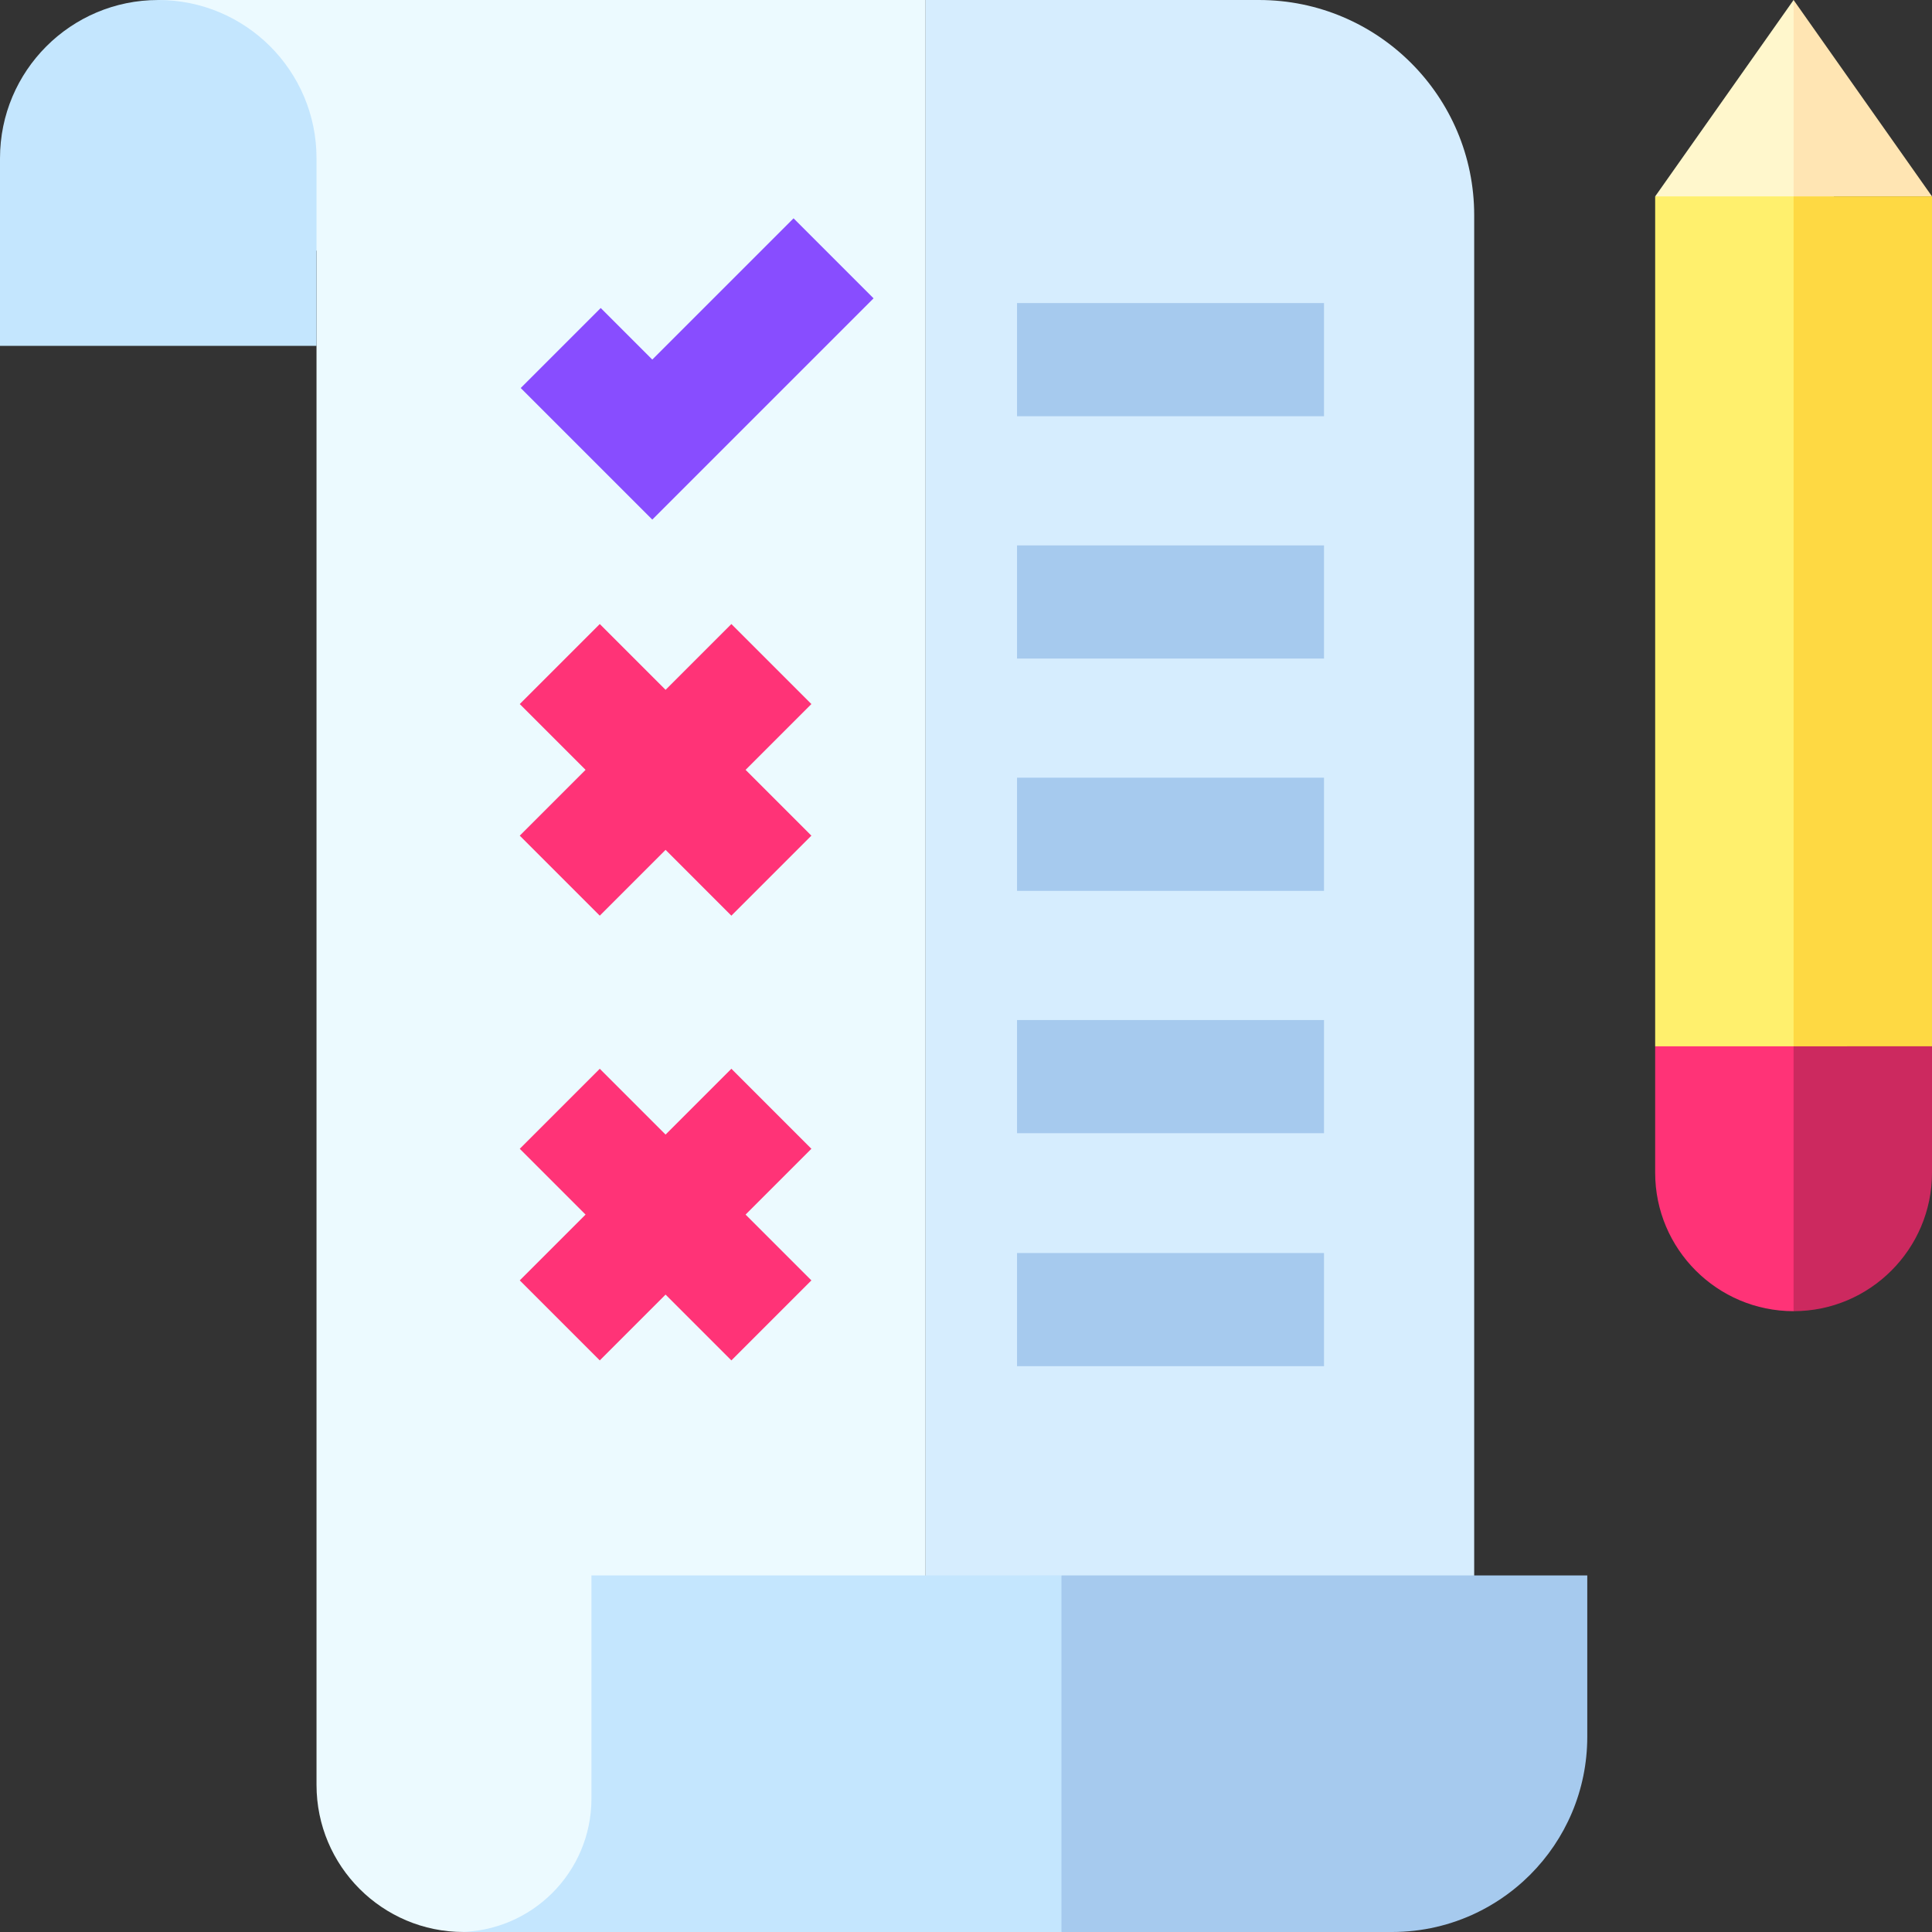 <svg id="Capa_1" enable-background="new 0 0 512 512" height="512" viewBox="0 0 512 512" width="512" xmlns="http://www.w3.org/2000/svg"><rect x="0" y="0" width="512" height="512" fill="#333333" stroke="none"/><g><g><path d="m41.94 0 41.94 66.523v406.492c0 21.531 17.454 38.985 38.985 38.985h122.436v-512z" fill="#ecfaff"/><path d="m333.635 0h-88.333v512h1.634 103.351c22.306 0 40.389-18.083 40.389-40.389v-414.57c0-31.503-25.538-57.041-57.041-57.041z" fill="#d6edfe"/><path d="m156.741 417.499v59.14c0 19.53-15.832 35.362-35.362 35.362h159.924l27.865-47.251-27.865-47.251z" fill="#c4e6fe"/><path d="m420.644 417.499h-139.34v94.501h87.589c8.039 0 15.649-1.833 22.436-5.103 4.525-2.18 8.684-5 12.36-8.341.613-.557 1.212-1.128 1.797-1.714 9.365-9.365 15.158-22.303 15.158-36.594z" fill="#a6caee"/><g><path d="m269.526 270.323h81.35v29.987h-81.35z" fill="#a6caee"/></g><g><path d="m269.526 206.099h81.35v29.987h-81.35z" fill="#a6caee"/></g><g><path d="m269.526 332.064h81.35v29.987h-81.35z" fill="#a6caee"/></g><g><path d="m269.526 144.54h81.35v29.987h-81.35z" fill="#a6caee"/></g><g><path d="m269.526 80.317h81.35v29.987h-81.35z" fill="#a6caee"/></g><g fill="#f37"><path d="m193.822 283.235-17.437 17.438-17.438-17.438-21.204 21.204 17.438 17.438-17.438 17.438 21.204 21.204 17.438-17.438 17.437 17.438 21.204-21.204-17.437-17.438 17.437-17.438z"/><path d="m215.026 186.58-21.204-21.204-17.437 17.438-17.438-17.438-21.204 21.204 17.438 17.438-17.438 17.438 21.204 21.204 17.438-17.438 17.437 17.438 21.204-21.204-17.437-17.438z"/></g><g><path d="m172.865 137.697-34.867-34.867 21.204-21.204 13.663 13.663 37.433-37.432 21.204 21.204z" fill="#884dff"/></g><path d="m83.881 91.661h-83.881v-49.721c0-23.163 18.777-41.94 41.94-41.94 23.163 0 41.94 18.777 41.94 41.94v49.721z" fill="#c4e6fe"/></g><g><g><path d="m475.318 0-36.681 52.046 50.862 17.164z" fill="#fff7cc"/><path d="m475.318 0v52.046h36.682z" fill="#ffe5b3"/></g><g><path d="m438.637 52.046v225.243l50.862 19.156v-127.113l-14.181-117.286z" fill="#fff06d"/><path d="m475.318 52.046h36.682v225.243h-36.682z" fill="#fed943"/></g><g><path d="m438.637 277.289v33.503c0 20.227 16.455 36.682 36.681 36.682l14.181-38.479-14.181-31.706z" fill="#f37"/><path d="m475.318 277.289v70.185c20.227 0 36.682-16.456 36.682-36.682v-33.503z" fill="#cc295f"/></g></g></g></svg>
